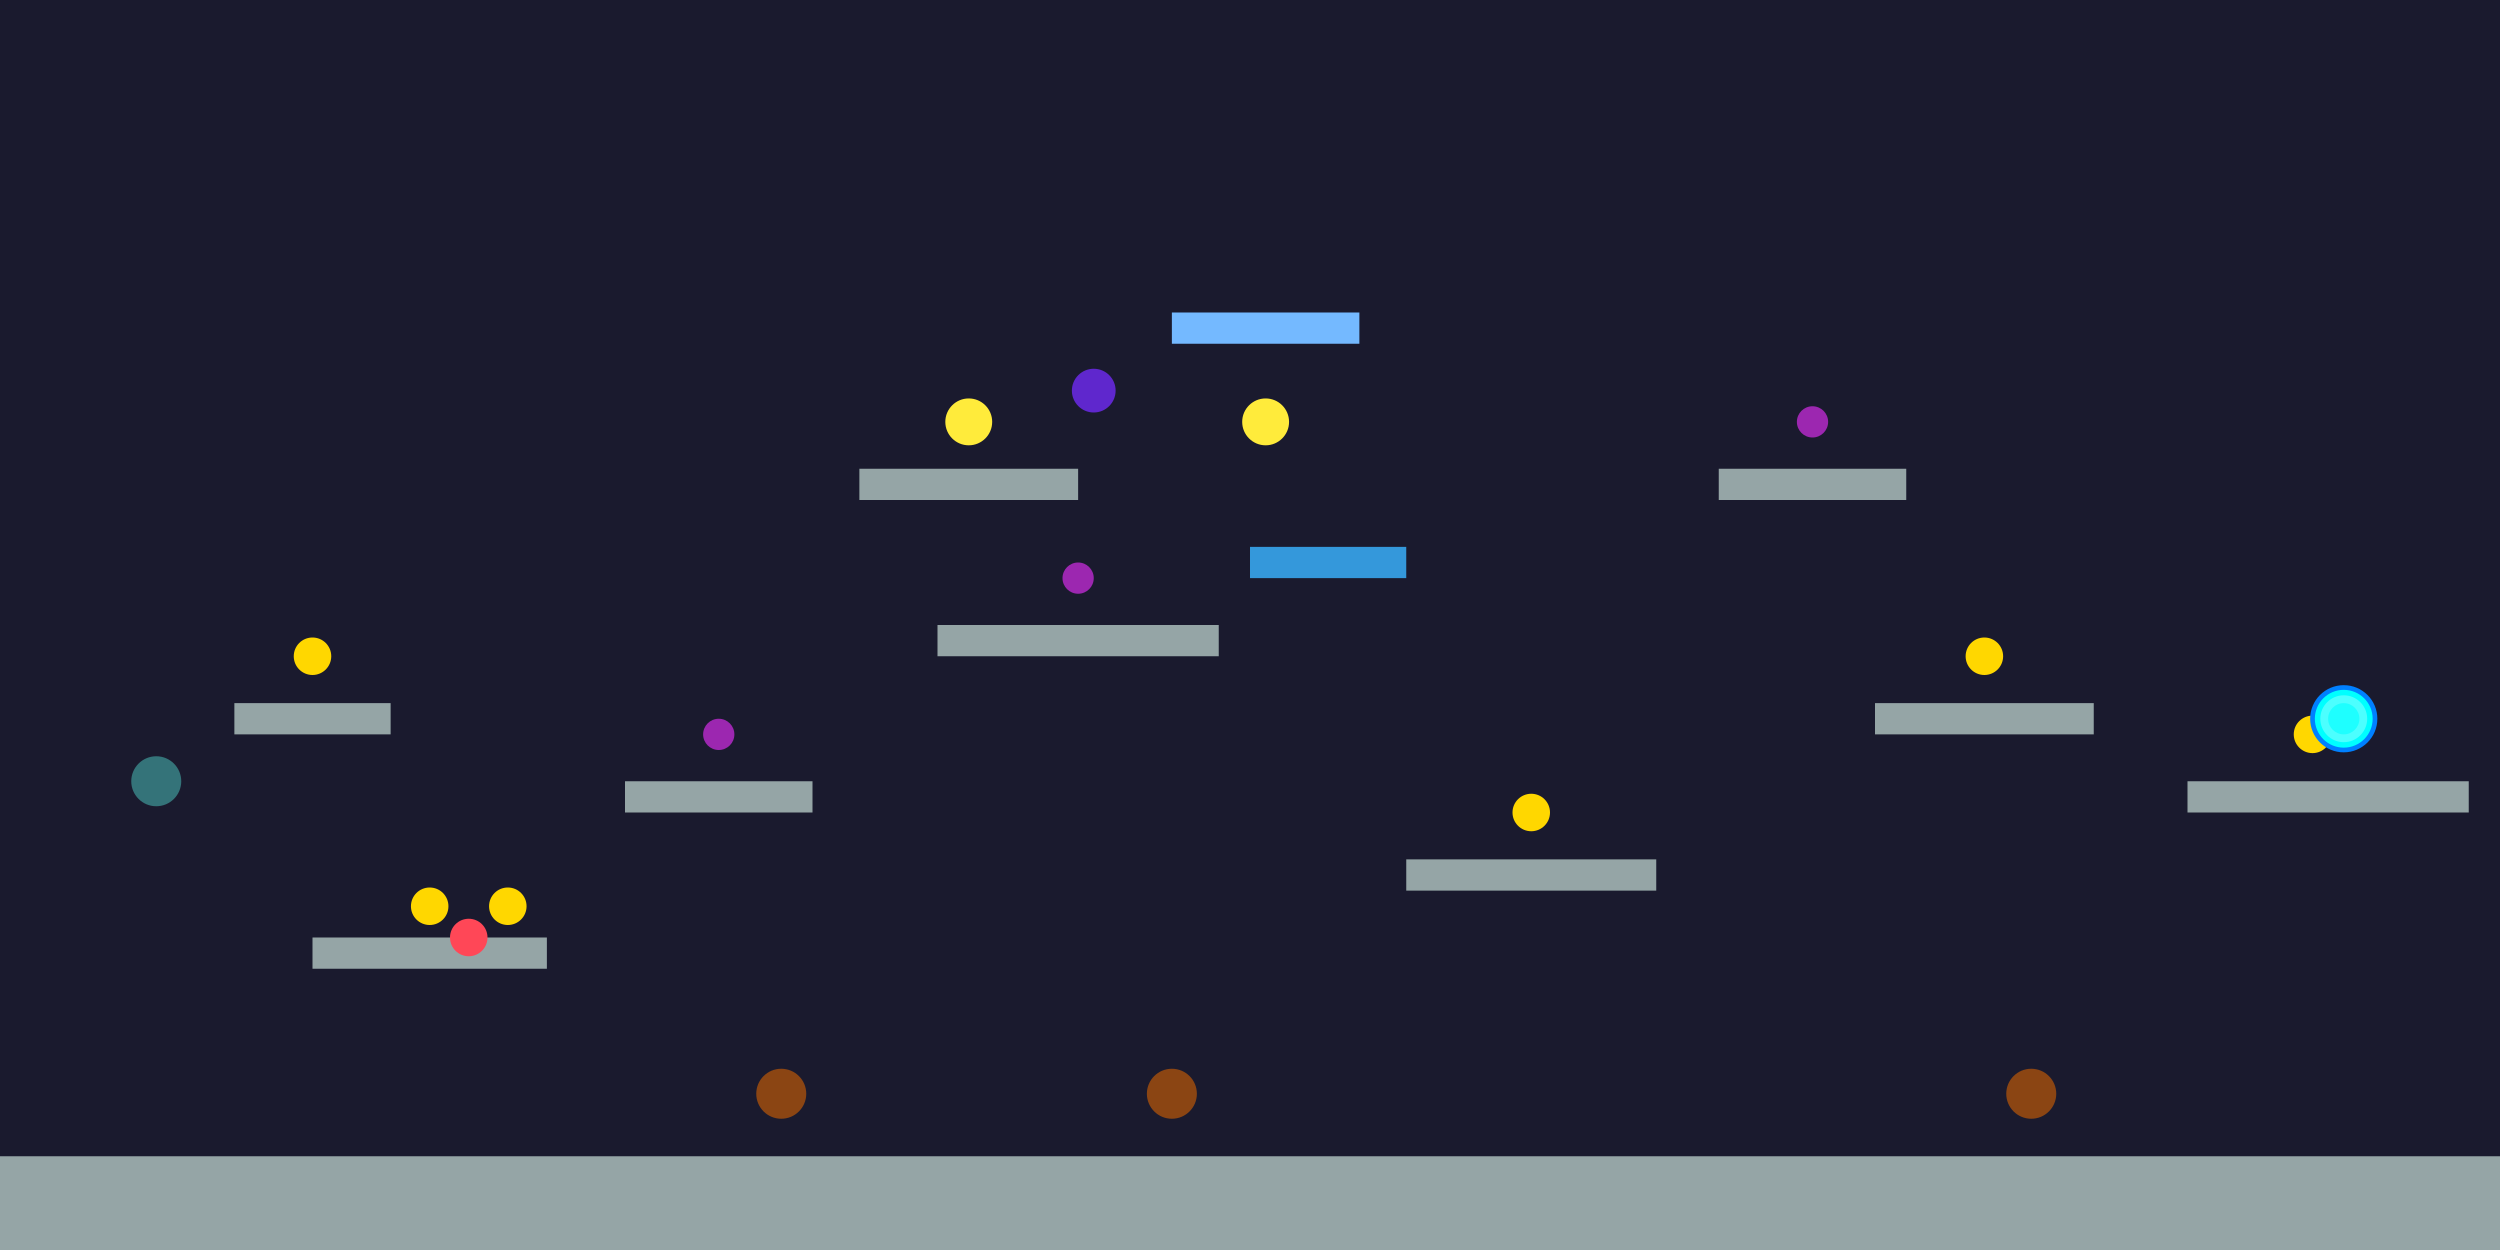 <?xml version="1.0" encoding="UTF-8"?>
<svg width="1600" height="800" viewBox="0 0 1600 800" xmlns="http://www.w3.org/2000/svg">
  <!-- Background configuration -->
  <rect class="background" fill="#1a1a2e" data-stars="true" width="100%" height="100%"/>

  <!-- Player starting position -->
  <circle class="player-start" cx="100" cy="500" r="16" fill="#4ecdc4" opacity="0.5"/>

  <!-- Ground and main platforms -->
  <rect class="platform" x="0" y="740" width="1600" height="60" fill="#95a5a6"/>
  <rect class="platform" x="200" y="600" width="150" height="20" fill="#95a5a6"/>
  <rect class="platform" x="400" y="500" width="120" height="20" fill="#95a5a6"/>
  <rect class="platform" x="600" y="400" width="180" height="20" fill="#95a5a6"/>
  <rect class="platform" x="150" y="450" width="100" height="20" fill="#95a5a6"/>
  <rect class="platform" x="550" y="300" width="140" height="20" fill="#95a5a6"/>
  <rect class="platform" x="900" y="550" width="160" height="20" fill="#95a5a6"/>
  <rect class="platform" x="1200" y="450" width="140" height="20" fill="#95a5a6"/>
  <rect class="platform" x="1100" y="300" width="120" height="20" fill="#95a5a6"/>
  <rect class="platform" x="1400" y="500" width="180" height="20" fill="#95a5a6"/>

  <!-- Special platforms -->
  <rect class="platform moving" x="800" y="350" width="100" height="20" fill="#3498db" data-speed="2"/>
  <rect class="platform ice" x="750" y="200" width="120" height="20" fill="#74b9ff"/>

  <!-- Collectibles scattered throughout the level -->
  <circle class="collectible-coin" cx="275" cy="580" r="12" fill="#ffd700"/>
  <circle class="collectible-coin" cx="325" cy="580" r="12" fill="#ffd700"/>
  <circle class="collectible-coin" cx="200" cy="420" r="12" fill="#ffd700"/>
  <circle class="collectible-gem" cx="460" cy="470" r="10" fill="#9c27b0"/>
  <circle class="collectible-gem" cx="690" cy="370" r="10" fill="#9c27b0"/>
  <circle class="collectible-star" cx="620" cy="270" r="15" fill="#ffeb3b"/>
  <circle class="collectible-coin" cx="980" cy="520" r="12" fill="#ffd700"/>
  <circle class="collectible-coin" cx="1270" cy="420" r="12" fill="#ffd700"/>
  <circle class="collectible-gem" cx="1160" cy="270" r="10" fill="#9c27b0"/>
  <circle class="collectible-star" cx="810" cy="270" r="15" fill="#ffeb3b"/>
  <circle class="collectible-coin" cx="1480" cy="470" r="12" fill="#ffd700"/>

  <!-- Level progression orb -->
  <circle class="orb" cx="1500" cy="460" r="20" fill="#00ffff" stroke="#0080ff" stroke-width="3" data-target-level="2"/>
  <circle class="orb" cx="1500" cy="460" r="15" fill="#ffffff" opacity="0.3"/>
  <circle class="orb" cx="1500" cy="460" r="10" fill="#00ffff" opacity="0.6"/>

  <!-- Enemies with patrol patterns -->
  <circle class="enemy-goomba" cx="500" cy="700" r="16" fill="#8b4513" data-patrol="100"/>
  <circle class="enemy-goomba" cx="750" cy="700" r="16" fill="#8b4513" data-patrol="80"/>
  <circle class="enemy-spike" cx="300" cy="600" r="12" fill="#ff4757"/>
  <circle class="enemy-flying" cx="700" cy="250" r="14" fill="#5f27cd" data-patrol="150"/>
  <circle class="enemy-goomba" cx="1300" cy="700" r="16" fill="#8b4513" data-patrol="120"/>
</svg>

